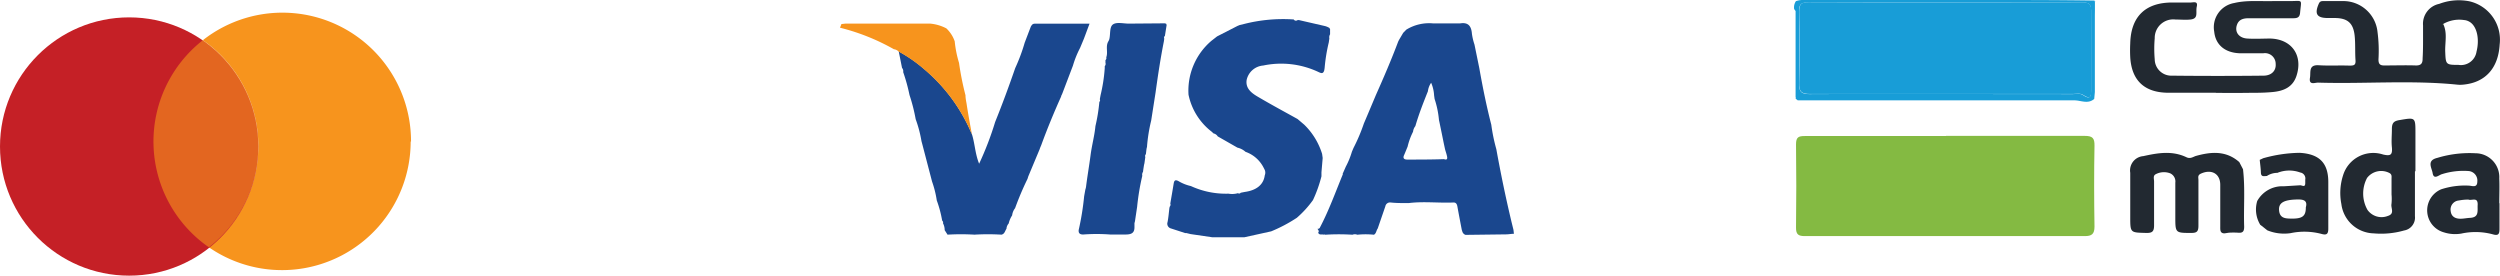 <svg xmlns="http://www.w3.org/2000/svg" viewBox="0 0 348.27 38.4"><defs><style>.cls-1{fill:#1a478e;}.cls-2,.cls-7{fill:#f7941d;}.cls-3{fill:#222931;}.cls-4{fill:#189dd7;}.cls-5{fill:#84ba42;}.cls-6{fill:#c52026;}.cls-7{opacity:0.6;}</style></defs><title>Asset 71</title><g id="Layer_2" data-name="Layer 2"><g id="Layer_1-2" data-name="Layer 1"><path class="cls-1" d="M142.75,5.94l.85-2.23c.13-.22.24-.41.56-.41,2.51,0,5,0,7.62,0L151,5.39l-.53,1.27a13.65,13.65,0,0,0-1,2.48L148,13l-.12.28a.17.17,0,0,0-.05.15c-1,2.23-1.94,4.5-2.78,6.8l-.16.38-.06.18-1.58,3.78-.11.35A41,41,0,0,0,141.41,29h0A2,2,0,0,0,141,30h0a3.54,3.54,0,0,0-.48,1.13,1.2,1.2,0,0,0-.31.74c-.21.29-.25.73-.7.82a31.43,31.43,0,0,0-3.76,0,31.28,31.28,0,0,0-3.75,0l-.4-.63a2,2,0,0,0-.23-.95.36.36,0,0,0-.12-.38,16,16,0,0,0-.75-2.81,14.17,14.17,0,0,0-.66-2.64L128.46,20l-.09-.33a17.14,17.14,0,0,0-.81-3.07,24.12,24.12,0,0,0-.86-3.37,24.65,24.65,0,0,0-.88-3.19.68.68,0,0,0-.16-.58h0l-.46-2.3a19.91,19.91,0,0,1,3.52,2.44,23.74,23.74,0,0,1,6.68,9.11c.41,1.28.43,2.67,1,4.1A43.83,43.83,0,0,0,138.63,17c1-2.48,1.93-5,2.8-7.52A25,25,0,0,0,142.75,5.94Z"/><path class="cls-1" d="M162.27,3.25l.19.06.06.18L162.28,5a.31.31,0,0,0-.09.38l-.05.37c-.47,2.36-.83,4.75-1.16,7.14l-.61,3.9a23,23,0,0,0-.58,3.59l0,0,0,.06-.07.29-.09.75a.35.35,0,0,0-.08.39l-.12.87-.06.24-.09.57-.05.39a.71.71,0,0,0-.1.55,33.14,33.14,0,0,0-.72,4.33l-.3,2-.07.27,0,.39,0,.19c0,.83-.48,1-1.27,1s-1.41,0-2.11,0a25,25,0,0,0-3.77,0c-.44,0-.67-.17-.62-.63a37.4,37.4,0,0,0,.76-4.7l.17-.94a2.25,2.25,0,0,0,.09-.35c.18-1.47.44-2.93.63-4.4s.55-2.7.68-4.07a24.43,24.43,0,0,0,.55-3.39.27.27,0,0,0,.06-.35l.11-.59a22.67,22.67,0,0,0,.58-3.75l0-.28a.48.48,0,0,0,.1-.47l0-.38a.34.34,0,0,0,.11-.38c.28-.73-.14-1.55.31-2.26a1.89,1.89,0,0,0,.11-.25c.19-.71,0-1.72.52-2.08s1.45-.11,2.19-.11Z"/><path class="cls-2" d="M135.4,18.75a23.74,23.74,0,0,0-6.68-9.11A19.91,19.91,0,0,0,125.2,7.2a1.06,1.06,0,0,0-.67-.34,29.86,29.86,0,0,0-7.51-3l.2-.51.55-.06h11.82a6,6,0,0,1,2.24.66A4.48,4.48,0,0,1,133,5.76a15.48,15.48,0,0,0,.6,3,40.42,40.42,0,0,0,.9,4.51c0,.37.07.74.14,1.1C134.86,15.83,135.13,17.29,135.4,18.75Z"/><path class="cls-1" d="M180.77,2.78c0,.05.06.06.11,0l3.74.86.24.08.31.15.12.18,0,.35,0,.38a.77.77,0,0,0-.1.57l-.08.56a23.72,23.72,0,0,0-.58,3.57l-.05.31c-.15.55-.45.41-.83.23a12.17,12.17,0,0,0-7.68-.89,2.56,2.56,0,0,0-2.3,2c-.19,1.22.73,1.87,1.63,2.39,1.8,1.06,3.64,2.05,5.46,3.06l.93.79a9.64,9.64,0,0,1,2.49,4.07l.08.57L184.09,24v.56a18.36,18.36,0,0,1-1.18,3.31,14.27,14.27,0,0,1-2.25,2.47,20.74,20.74,0,0,1-3.58,1.89l-3.72.82h-4.5l-3-.44-.57-.14-.18,0-2-.65a.68.68,0,0,1-.46-.88c.13-.67.18-1.35.26-2l.06-.18a.37.37,0,0,0,.06-.4c.16-.92.32-1.84.47-2.77.07-.44.21-.6.67-.36a5.91,5.91,0,0,0,1.73.69,11.69,11.69,0,0,0,5.24,1.06,2.94,2.94,0,0,0,1.32-.07.27.27,0,0,0,.38-.06l.56-.11c1.62-.22,2.62-1,2.79-2.31a1,1,0,0,0,0-.76L176,23.3a4.47,4.47,0,0,0-2.49-2.15,2.51,2.51,0,0,0-1.12-.58L169.64,19v0a.88.88,0,0,0-.58-.41l0,0-.27-.25a8.7,8.7,0,0,1-3.22-5.15,9.1,9.1,0,0,1,3.21-7.52l.77-.6,2.83-1.45.31-.13.62-.15a22.08,22.08,0,0,1,6.92-.63h0A.34.34,0,0,0,180.77,2.78Z"/><path class="cls-1" d="M199.65,3.26h3.75c1.13-.19,1.57.37,1.65,1.44a8.38,8.38,0,0,0,.36,1.52c.22,1.09.45,2.19.67,3.28.47,2.65,1,5.28,1.67,7.88a24.41,24.41,0,0,0,.7,3.4c.62,3.42,1.32,6.81,2.13,10.19l.26,1.06.06.54c-.37,0-.74.08-1.11.08l-5.63.07a.7.7,0,0,1-.46-.52l-.06-.17c-.21-1.09-.42-2.19-.62-3.29-.06-.32-.2-.54-.53-.53-2.08.09-4.15-.18-6.23.08h-.37c-.72,0-1.43,0-2.15-.08a.66.66,0,0,0-.75.53c-.34,1-.71,2.06-1.06,3.09-.21.27-.19.68-.53.87a11.24,11.24,0,0,0-2.32,0,.87.87,0,0,0-.67,0,30.11,30.11,0,0,0-3.8,0,.12.12,0,0,0-.17,0c-.26-.12-.65.12-.81-.29.19-.21,0-.36-.09-.54a.31.31,0,0,0,.35-.2c1.24-2.36,2.14-4.87,3.15-7.32a.1.1,0,0,0,0-.13l.44-1a11.08,11.08,0,0,0,.85-2.08l.22-.52A25.13,25.13,0,0,0,190,17.2c.56-1.31,1.11-2.62,1.66-3.93,1.1-2.47,2.17-4.95,3.12-7.48l0,0,0,0,.11-.22.59-1,.14-.14.29-.3A6.06,6.06,0,0,1,199.65,3.26Zm.8,13.36a13.05,13.05,0,0,0-.6-2.84l-.07-.51a5.1,5.1,0,0,0-.41-1.74,2.59,2.59,0,0,0-.45,1.18c-.64,1.6-1.27,3.2-1.75,4.86v0a1.5,1.5,0,0,0-.32.78,9.1,9.1,0,0,0-.76,2.08c-.17.4-.32.8-.5,1.2s0,.6.44.6c1.71,0,3.42,0,5.13-.06.4.14.51,0,.42-.41s-.19-.64-.28-1l-.18-.84h.05l-.05,0c-.2-1-.39-1.92-.59-2.88l-.07-.32A0,0,0,0,0,200.45,16.62Z"/><path class="cls-3" d="M308.69,12.92c-2.24,0-4.48,0-6.73,0-3.22-.05-5-1.7-5.2-4.93a18.13,18.13,0,0,1,0-1.95c.09-3.72,2.11-5.69,5.84-5.69.85,0,1.71,0,2.57,0,.37,0,1.05-.25.86.56s.3,1.69-.89,1.81c-.68.07-1.38,0-2.08,0a2.58,2.58,0,0,0-2.89,2.61,16.87,16.87,0,0,0,0,2.93,2.31,2.31,0,0,0,2.42,2.28q6.36.07,12.72,0c1.12,0,1.79-.68,1.71-1.64a1.49,1.49,0,0,0-1.72-1.48c-1.1,0-2.21,0-3.31,0-2.06-.08-3.35-1.2-3.53-3a3.42,3.42,0,0,1,2.79-4C313,0,314.86.2,316.69.15c.77,0,1.55,0,2.32,0,1.85,0,1.59-.33,1.41,1.63-.06.66-.4.77-1,.76-2,0-4.08,0-6.12,0-.73,0-1.41.13-1.68.94-.34,1,.29,1.82,1.45,1.89s2.12,0,3.18,0c3,.07,4.6,2.34,3.67,5.19-.52,1.61-1.83,2.12-3.31,2.26s-2.69.1-4,.12-2.61,0-3.92,0Z"/><path class="cls-3" d="M337.55,5.62c0-.69,0-1.39,0-2.08a2.83,2.83,0,0,1,2.25-3A7.69,7.69,0,0,1,344,.18a5.49,5.49,0,0,1,4.22,6.05c-.19,3.26-2,5.28-5.07,5.56a4.14,4.14,0,0,1-.86,0c-6.45-.65-12.92-.08-19.37-.28-.45,0-1.31.4-1.12-.69.13-.76-.24-1.82,1.22-1.73s2.86,0,4.28.05c.63,0,.89-.06.84-.76-.08-1.13,0-2.29-.12-3.42-.19-1.76-1-2.43-2.73-2.45h-1c-1.55,0-1.89-.58-1.26-2,.16-.36.4-.36.68-.36.94,0,1.88,0,2.81,0a4.79,4.79,0,0,1,4.69,4.33,20,20,0,0,1,.13,3.79c0,.62.18.86.83.85,1.47,0,2.94-.05,4.41,0,.73,0,.92-.33.91-1C337.54,7.34,337.55,6.48,337.55,5.62Zm2.82-2.29-.08.06.09,0c.58,1.24.21,2.55.26,3.82.07,1.77.08,1.83,1.85,1.83A2.2,2.2,0,0,0,345,7.19c.47-1.88,0-3.66-1.06-4.2a1.71,1.71,0,0,0-.7-.2A4.48,4.48,0,0,0,340.37,3.33Z"/><path class="cls-3" d="M309.9,32.51c-.66,0-.6-.51-.6-1,0-1.91,0-3.83,0-5.75,0-1.58-1.23-2.24-2.7-1.57-.49.23-.34.55-.34.9,0,2.12,0,4.24,0,6.36,0,.82-.24,1-1,1-2.22,0-2.22,0-2.22-2.24,0-1.59,0-3.18,0-4.77a1.24,1.24,0,0,0-.73-1.3,2.46,2.46,0,0,0-2,.13c-.41.21-.23.66-.23,1,0,2,0,4.08,0,6.12,0,.87-.26,1.08-1.11,1.06-2.21-.06-2.21,0-2.21-2.26,0-2,0-4.08,0-6.12a2,2,0,0,1,1.82-2.32c2-.44,4-.8,6,.15.51.25.86,0,1.27-.16,2.16-.61,4.25-.79,6.1.84l.52,1c.31,2.67.07,5.36.16,8,0,.62-.16.89-.82.84a10,10,0,0,0-1.34,0Z"/><path class="cls-3" d="M336.42,23.88c0,2.08,0,4.16,0,6.23a1.82,1.82,0,0,1-1.52,2,11.64,11.64,0,0,1-4.23.4,4.66,4.66,0,0,1-4.5-4.09,8,8,0,0,1,.24-4A4.4,4.4,0,0,1,332,21.53c1,.22,1.31.08,1.21-1-.09-.84,0-1.71,0-2.56s.27-1.11,1.05-1.24c2.24-.38,2.23-.41,2.23,1.86v5.25Zm-3.26,3.21c0-.74,0-1.47,0-2.2,0-.27.07-.55-.24-.76a2.48,2.48,0,0,0-3.17.66,4.63,4.63,0,0,0,.06,4.45,2.4,2.4,0,0,0,2.84.84c1-.31.39-1.09.5-1.65A6.67,6.67,0,0,0,333.16,27.09Z"/><path class="cls-3" d="M348.2,28.33c0,1.18,0,2.36,0,3.54,0,.68-.12,1-.87.79a9.3,9.3,0,0,0-4.45-.12,5.1,5.1,0,0,1-2.42-.17,3.18,3.18,0,0,1-.38-6,10.62,10.62,0,0,1,3.84-.51c.43,0,1.18.38,1.19-.56a1.33,1.33,0,0,0-1.18-1.47,9.9,9.9,0,0,0-3.74.43c-.42.1-1.15.86-1.31-.17-.12-.71-.87-1.74.67-2.1a15.37,15.37,0,0,1,5.3-.64,3.33,3.33,0,0,1,3.32,3.52c.05,1.14,0,2.28,0,3.42Zm-4.34-.53c-.45,0-.9.05-1.33.13a1.26,1.26,0,0,0-1.13,1.47c.08.77.64,1.08,1.38,1.07.44,0,.88-.1,1.32-.12,1.31-.07,1-1,1.06-1.84C345.19,27.38,344.31,28,343.86,27.8Z"/><path class="cls-3" d="M314.45,28a4,4,0,0,1,3.7-2.05l2.28-.14c.29,0,.7.35.71-.29v-.49a.84.84,0,0,0-.7-1,4.42,4.42,0,0,0-3.18.05,2.64,2.64,0,0,0-1.47.44c-.37,0-.81.18-.83-.48s-.11-1.18-.16-1.77l.49-.23a19.6,19.6,0,0,1,5.06-.75c2.71.15,4,1.37,4,4.07,0,2.16,0,4.32,0,6.49,0,.74-.22.93-.9.75a9.27,9.27,0,0,0-4.35-.12,6.2,6.2,0,0,1-3.24-.39l-1-.79-.05.06.06-.05A4.1,4.1,0,0,1,314.45,28Zm6.77.89c.28-1-.37-1.13-1.28-1.1-1.76.05-2.52.45-2.45,1.48s.73,1.17,1.54,1.18C320.7,30.5,321.22,30.16,321.22,28.92Z"/><path class="cls-4" d="M291.83,2.26V4.75c0,1.78,0,3.56,0,5.35,0,.91,0,1.82,0,2.73l-.09.95c-.88.77-1.86.19-2.79.2H254.59c-1.39,0-2.77,0-4.15,0l-.3-.24a.26.26,0,0,0,0-.23c0-1.14,0-2.29,0-3.43V1.54l-.2-.28a1.52,1.52,0,0,1,.25-1.1A3.52,3.52,0,0,1,251.6,0h25.28c5,0,9.93,0,14.89.08h0l.07.23c0,.34,0,.67,0,1S291.83,2,291.83,2.26ZM271,.33c-6.36,0-12.73,0-19.09,0-1,0-1.31.3-1.29,1.31.06,3.3.08,6.61,0,9.91,0,1.23.28,1.57,1.55,1.56,12.19-.05,24.39,0,36.58,0,.48,0,1-.15,1.44.14,1.1.76,1.12,0,1.12-.77,0-3.63,0-7.26,0-10.89,0-1-.27-1.25-1.24-1.24C283.72.35,277.35.33,271,.33Z"/><path class="cls-4" d="M291.83.31l-.07-.23a.87.87,0,0,1,.13.15S291.85.28,291.83.31Z"/><path class="cls-4" d="M249.91,1.26l.2.28Z"/><path class="cls-4" d="M250.14,13.78l.3.24Z"/><polygon class="cls-5" points="340.37 3.33 340.42 3.38 340.38 3.44 340.29 3.39 340.37 3.33"/><path class="cls-5" d="M271.09,18.93c6.44,0,12.89,0,19.33,0,1.09,0,1.38.31,1.36,1.38-.07,3.75-.06,7.5,0,11.25,0,1.06-.39,1.33-1.36,1.33q-19.5,0-39,0c-.88,0-1.23-.23-1.22-1.17.05-3.87.05-7.75,0-11.62,0-1,.36-1.15,1.22-1.15,6.57,0,13.13,0,19.7,0Z"/><path class="cls-4" d="M271,.33c6.36,0,12.73,0,19.09,0,1,0,1.25.28,1.24,1.24-.06,3.63,0,7.26,0,10.89,0,.82,0,1.53-1.12.77-.43-.29-1-.14-1.44-.14-12.19,0-24.39,0-36.58,0-1.27,0-1.58-.33-1.55-1.56.09-3.3.07-6.61,0-9.91,0-1,.26-1.32,1.29-1.31C258.26.35,264.63.33,271,.33Z"/><path class="cls-2" d="M57.21,19.72A17.92,17.92,0,0,1,29.1,34.45,17.91,17.91,0,0,0,28.26,5.6a17.92,17.92,0,0,1,29,14.12Z"/><circle class="cls-6" cx="17.99" cy="20.41" r="17.99"/><path class="cls-7" d="M36,20.33A17.89,17.89,0,0,1,29.1,34.45,17.92,17.92,0,0,1,28.26,5.6,17.87,17.87,0,0,1,36,20.33Z"/></g></g></svg>